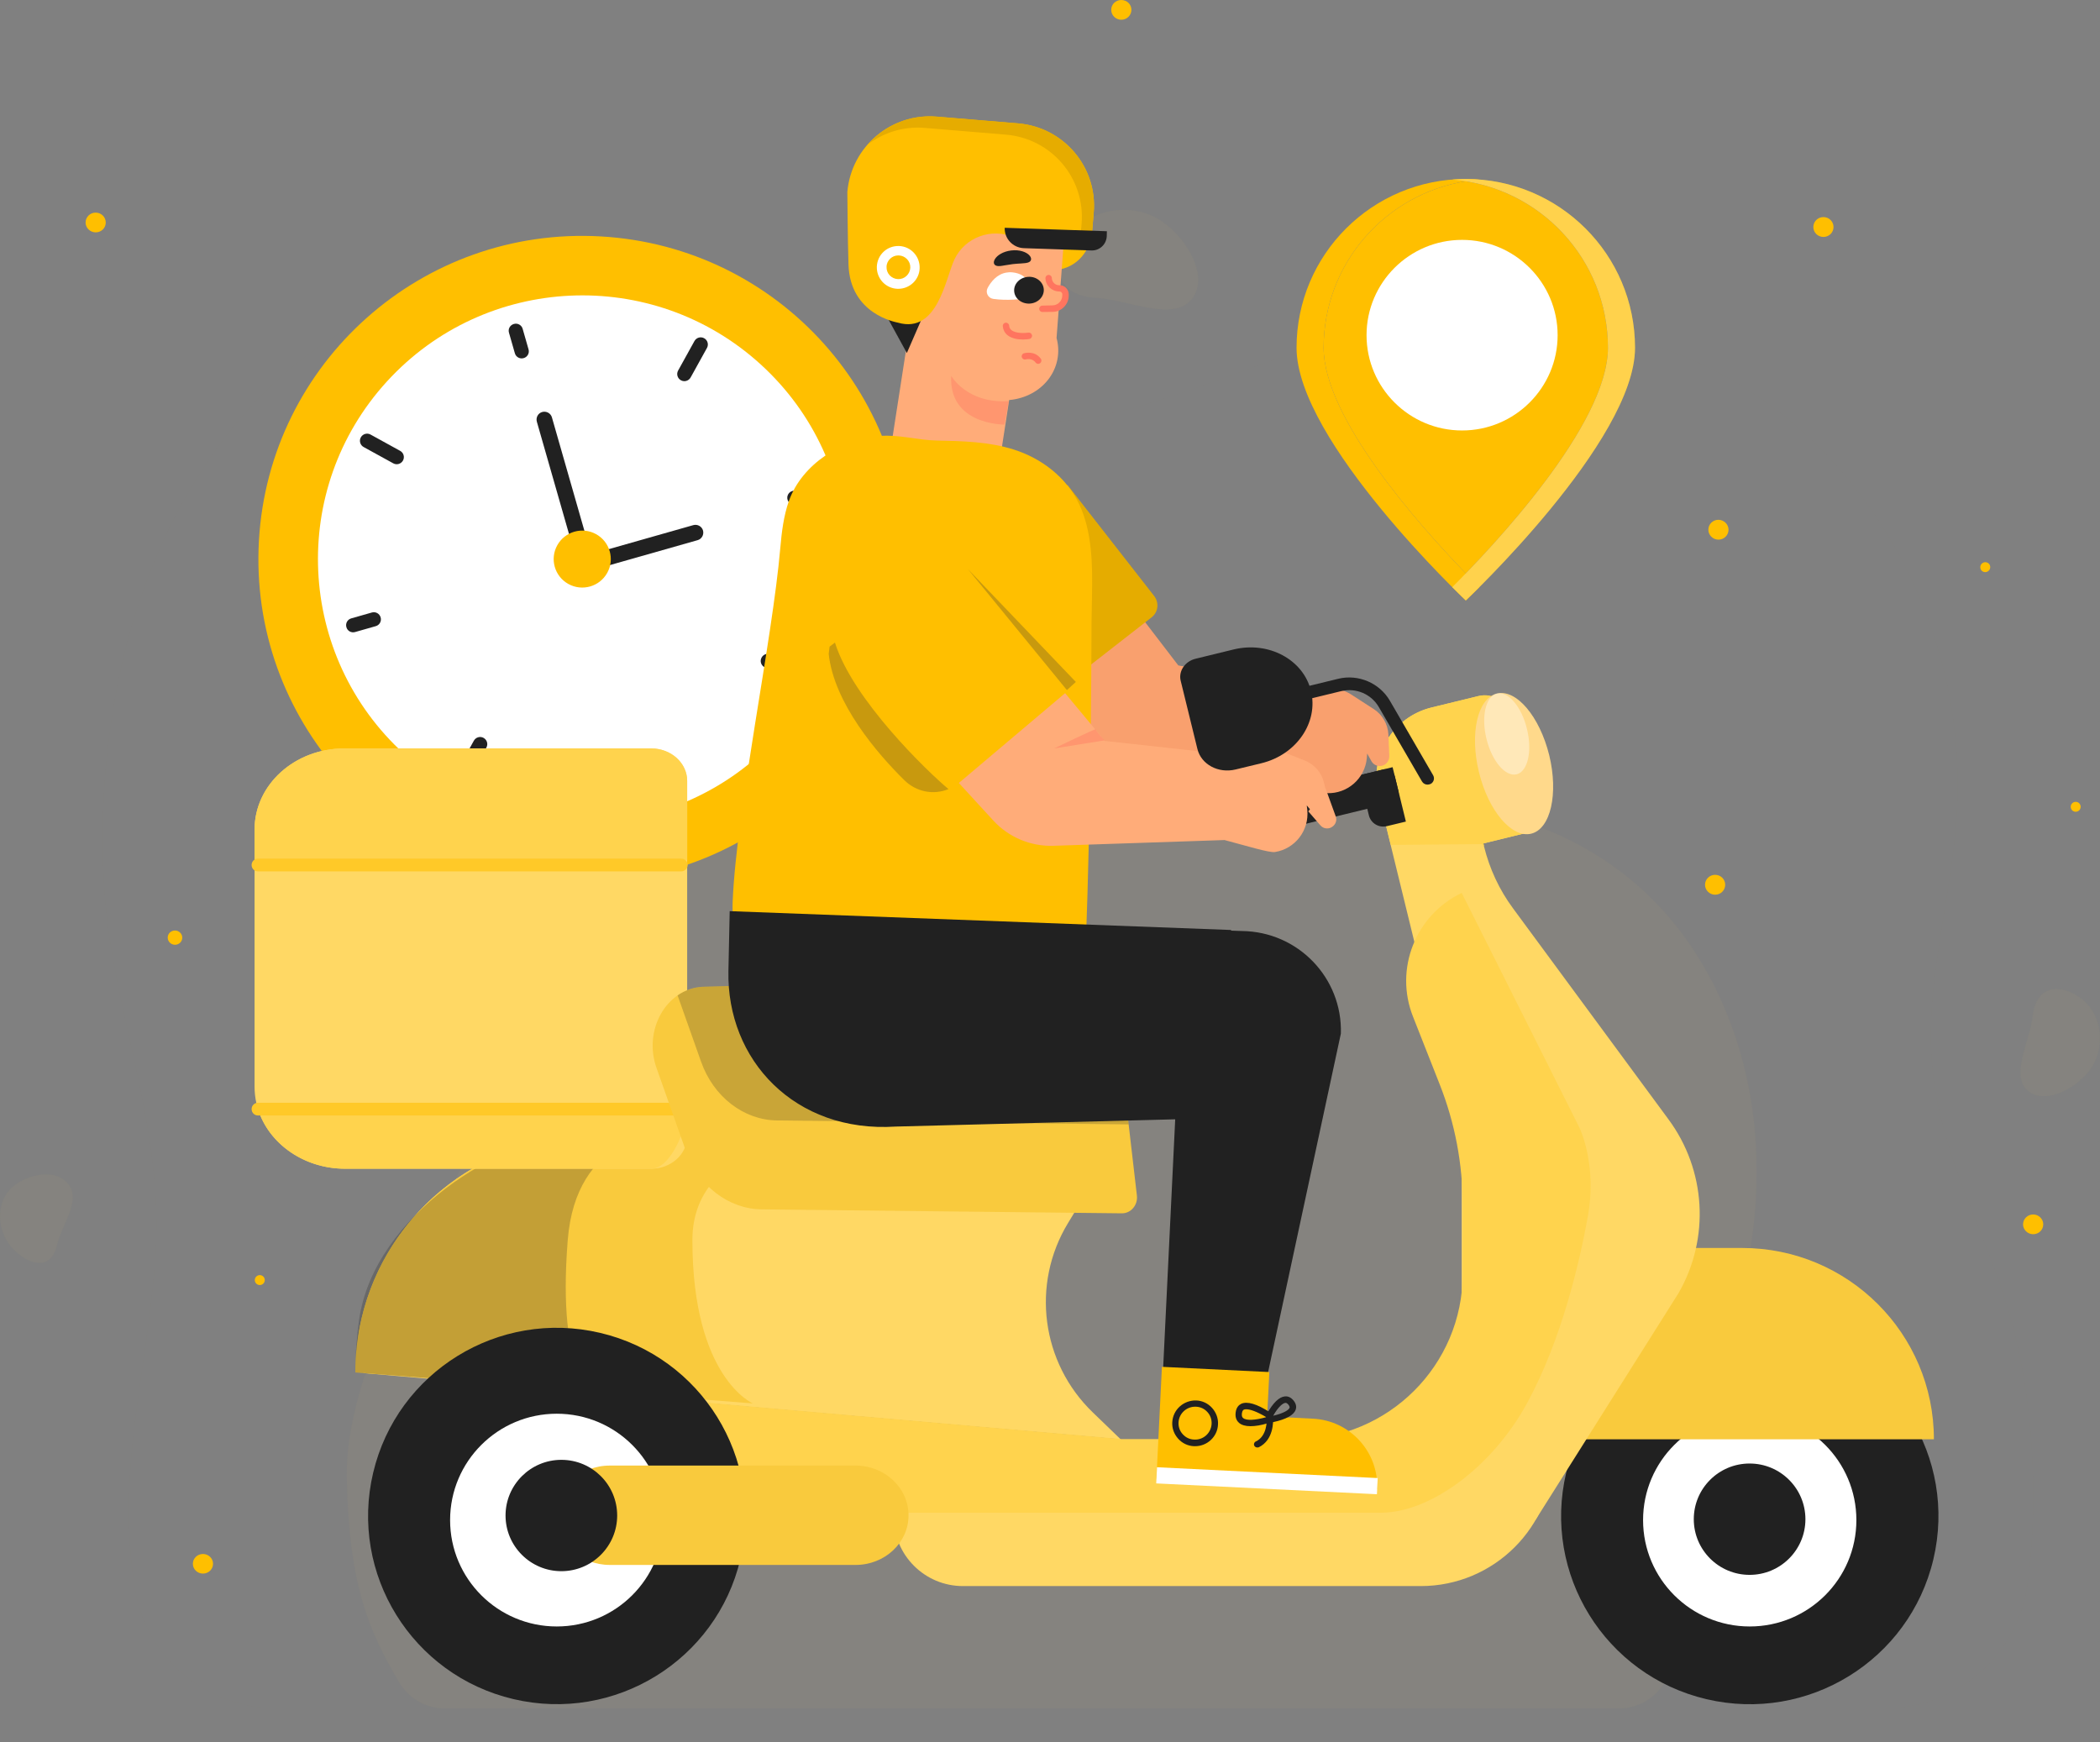 <svg width="188" height="156" viewBox="0 0 188 156" fill="none" xmlns="http://www.w3.org/2000/svg">
<rect x="0" y="0" width="188" height="156" fill="#808080" stroke="none"/>
<g opacity="0.61">
<g opacity="0.61">
<g opacity="0.61">
<g opacity="0.41">
<path opacity="0.41" d="M0.983 111.608C-0.274 110.114 -0.332 107.856 0.846 106.544C2.024 105.232 4.825 104.479 6.072 105.962C7.33 107.456 5.546 109.578 5.111 111.448C4.528 114.038 2.241 113.091 0.983 111.608Z" fill="#FFD555"/>
</g>
<g opacity="0.41">
<path opacity="0.41" d="M186.578 89.617C188.145 90.997 188.465 93.632 187.299 95.491C186.132 97.35 183.091 99.027 181.524 97.636C179.958 96.255 181.707 93.267 181.97 90.975C182.347 87.769 185.012 88.226 186.578 89.617Z" fill="#FFD555"/>
</g>
<g opacity="0.41">
<path opacity="0.41" d="M96.016 20.862C97.686 18.752 101.047 18.147 103.529 19.516C106.01 20.885 108.377 24.648 106.707 26.759C105.038 28.869 101.07 26.838 98.097 26.667C93.935 26.416 94.335 22.972 96.016 20.862Z" fill="#FFD555"/>
</g>
</g>
<g opacity="0.28">
<g opacity="0.28">
<g opacity="0.28">
<path opacity="0.28" d="M12.11 142.37C10.326 131.865 13.184 122.9 13.905 112.6C14.579 102.848 11.652 94.647 10.028 85.362C8.588 77.093 9.068 67.729 10.875 59.608C13.345 48.521 19.05 38.244 27.26 31.982C40.056 22.23 57.127 23.371 71.261 30.089C77.184 32.895 82.912 36.636 89.259 37.583C98.509 38.963 107.508 34.241 116.519 31.412C128.788 27.557 142.247 27.272 153.818 33.351C166.934 40.252 176.264 55.821 175.178 72.975C174.686 80.743 172.159 88.419 173.051 96.141C173.955 103.966 177.888 110.524 179.969 117.892C181.879 124.679 182.622 133.599 181.513 141.822C180.644 148.21 175.167 152.955 168.718 152.955H24.813C18.604 152.955 13.173 148.575 12.121 142.473C12.121 142.438 12.121 142.404 12.11 142.37Z" fill="#FFD555"/>
</g>
</g>
</g>
<g opacity="0.66">
<g opacity="0.66">
<g opacity="0.47">
<path opacity="0.47" d="M157.111 101.411C156.494 93.894 153.521 86.355 148.375 80.971C140.36 72.588 128.216 70.466 117.593 72.405C113.134 73.215 108.72 74.652 104.158 74.207C97.503 73.546 91.648 69.018 85.588 65.699C77.344 61.182 67.899 58.752 59.128 60.714C49.192 62.938 41.05 71.367 40.067 82.534C39.621 87.598 44.103 96.518 42.685 101.308C41.256 106.179 30.793 121.075 31.045 132.412C31.262 142.073 33.057 146.043 35.71 150.582C36.568 152.054 38.134 152.966 39.838 152.966H142.395H144.911C146.969 152.966 148.798 151.654 149.439 149.704C150.902 145.244 151.588 141.024 149.587 134.865C147.609 128.763 152.995 123.732 155.076 118.052C156.951 112.999 157.569 106.92 157.111 101.411Z" fill="#FFD555"/>
</g>
</g>
</g>
</g>
</g>
<path d="M81.085 51.701C82.001 35.751 69.781 22.081 53.791 21.167C37.802 20.253 24.097 32.442 23.181 48.392C22.265 64.341 34.485 78.012 50.474 78.925C66.464 79.839 80.168 67.65 81.085 51.701Z" fill="#FFBF00"/>
<path d="M69.631 65.959C78.435 56.32 77.739 41.386 68.076 32.604C58.413 23.822 43.442 24.516 34.638 34.155C25.834 43.794 26.53 58.728 36.193 67.51C45.856 76.292 60.827 75.598 69.631 65.959Z" fill="white"/>
<path d="M60.958 34.047C60.649 33.876 60.535 33.488 60.706 33.18L62.17 30.534C62.342 30.226 62.73 30.112 63.039 30.283C63.348 30.454 63.462 30.842 63.291 31.15L61.827 33.796C61.655 34.104 61.267 34.218 60.958 34.047Z" fill="#212121"/>
<path d="M41.21 69.828C40.902 69.657 40.787 69.269 40.959 68.961L42.422 66.315C42.594 66.007 42.983 65.893 43.291 66.064C43.6 66.235 43.715 66.623 43.543 66.931L42.079 69.577C41.908 69.885 41.519 69.999 41.21 69.828Z" fill="#212121"/>
<path d="M68.184 58.867C68.356 58.559 68.745 58.444 69.053 58.615L71.706 60.075C72.015 60.247 72.129 60.634 71.958 60.942C71.786 61.25 71.397 61.364 71.089 61.193L68.436 59.733C68.116 59.562 68.013 59.174 68.184 58.867Z" fill="#212121"/>
<path d="M32.303 39.157C32.474 38.849 32.863 38.735 33.172 38.906L35.824 40.366C36.133 40.537 36.247 40.925 36.076 41.233C35.904 41.541 35.516 41.655 35.207 41.484L32.554 40.024C32.245 39.853 32.131 39.465 32.303 39.157Z" fill="#212121"/>
<path d="M70.506 44.746C70.403 44.404 70.609 44.05 70.94 43.959L72.427 43.537C72.77 43.434 73.124 43.639 73.216 43.97C73.319 44.312 73.113 44.666 72.781 44.757L71.295 45.179C70.963 45.27 70.609 45.077 70.506 44.746Z" fill="#212121"/>
<path d="M31.011 56.152C30.908 55.81 31.113 55.456 31.445 55.365L33.286 54.84C33.629 54.737 33.983 54.943 34.075 55.273C34.178 55.616 33.972 55.969 33.641 56.06L31.799 56.585C31.456 56.688 31.102 56.494 31.011 56.152Z" fill="#212121"/>
<path d="M57.447 68.413C57.79 68.311 58.145 68.516 58.236 68.847L58.66 70.33C58.762 70.672 58.557 71.025 58.225 71.117C57.882 71.219 57.528 71.014 57.436 70.683L57.013 69.201C56.91 68.858 57.104 68.505 57.447 68.413Z" fill="#212121"/>
<path d="M46.001 29.006C46.344 28.903 46.699 29.108 46.79 29.439L47.316 31.275C47.419 31.618 47.213 31.971 46.882 32.062C46.538 32.165 46.184 31.96 46.093 31.629L45.567 29.793C45.464 29.45 45.658 29.108 46.001 29.006Z" fill="#212121"/>
<path d="M52.291 49.97C51.913 50.072 51.524 49.856 51.422 49.491L48.06 37.754C47.957 37.377 48.174 36.99 48.54 36.887C48.917 36.784 49.306 37.001 49.409 37.366L52.771 49.103C52.874 49.479 52.657 49.867 52.291 49.97Z" fill="#212121"/>
<path d="M51.753 50.677C51.65 50.3 51.867 49.913 52.233 49.81L62.067 47.016C62.444 46.913 62.833 47.13 62.936 47.495C63.039 47.871 62.822 48.259 62.456 48.361L52.622 51.156C52.245 51.27 51.856 51.053 51.753 50.677Z" fill="#212121"/>
<path d="M54.36 51.293C53.674 52.525 52.119 52.969 50.884 52.285C49.649 51.601 49.203 50.049 49.889 48.818C50.575 47.586 52.13 47.141 53.365 47.825C54.6 48.51 55.046 50.061 54.36 51.293Z" fill="#FFBF00"/>
<path d="M131.224 16.025C130.812 16.025 130.412 16.06 130.011 16.082C130.42 16.115 130.824 16.163 131.223 16.227C138.437 17.384 143.95 23.616 143.95 31.138C143.95 37.383 135.496 46.922 131.223 51.339C130.766 51.812 130.357 52.225 130.011 52.57C130.755 53.312 131.224 53.757 131.224 53.757C131.224 53.757 146.374 39.488 146.374 31.138C146.374 22.789 139.594 16.025 131.224 16.025Z" fill="#FFBF00"/>
<path d="M131.224 16.025C131.635 16.025 132.035 16.06 132.435 16.082C132.026 16.115 131.622 16.163 131.223 16.227C124.01 17.384 118.496 23.616 118.496 31.138C118.496 37.383 126.951 46.922 131.223 51.339C131.68 51.812 132.089 52.225 132.435 52.57C131.692 53.312 131.224 53.757 131.224 53.757C131.224 53.757 116.072 39.488 116.072 31.138C116.072 22.789 122.853 16.025 131.224 16.025Z" fill="#FFBF00"/>
<path d="M143.95 31.138C143.95 23.616 138.437 17.384 131.223 16.227C124.01 17.384 118.496 23.616 118.496 31.138C118.496 37.383 126.951 46.922 131.223 51.339C135.496 46.922 143.95 37.383 143.95 31.138Z" fill="#FFBF00"/>
<path opacity="0.3" d="M131.223 16.025C130.812 16.025 130.411 16.06 130.011 16.082C137.81 16.698 143.95 23.2 143.95 31.138C143.95 38.05 133.59 49 130.011 52.57C130.754 53.312 131.223 53.757 131.223 53.757C131.223 53.757 146.374 39.488 146.374 31.138C146.374 22.789 139.593 16.025 131.223 16.025Z" fill="white"/>
<path d="M130.891 21.477C126.169 21.477 122.338 25.31 122.338 30.009C122.338 34.72 126.18 38.541 130.891 38.541C135.614 38.541 139.445 34.708 139.445 30.009C139.445 25.298 135.602 21.477 130.891 21.477Z" fill="white"/>
<path d="M173.083 139.605C175.227 130.55 169.605 121.476 160.528 119.338C151.45 117.2 142.354 122.807 140.211 131.862C138.067 140.917 143.688 149.991 152.766 152.129C161.843 154.267 170.94 148.66 173.083 139.605Z" fill="#212121"/>
<path d="M156.642 145.621C161.915 145.621 166.19 141.357 166.19 136.097C166.19 130.837 161.915 126.573 156.642 126.573C151.368 126.573 147.094 130.837 147.094 136.097C147.094 141.357 151.368 145.621 156.642 145.621Z" fill="white"/>
<path d="M133.155 111.733H155.956C165.447 111.733 173.131 119.398 173.131 128.865H133.155V111.733Z" fill="#F9CA3D"/>
<path d="M149.358 100.202L135.442 81.313C134.219 79.659 133.35 77.778 132.858 75.793L132.789 75.519L137.077 74.47C137.397 74.39 137.603 74.059 137.523 73.74L135.145 64.01C134.847 62.779 133.601 62.026 132.366 62.322L128.158 63.349C124.682 64.193 122.555 67.695 123.401 71.151C123.413 71.208 123.436 71.253 123.447 71.31H123.436L127.552 88.146L130.857 83.036V130.097L137.455 136.097L150.273 115.771C153.097 110.855 152.731 104.753 149.358 100.202Z" fill="#FFD864"/>
<path d="M132.858 75.759L132.801 75.508L137.089 74.458C137.409 74.379 137.615 74.048 137.535 73.728L135.156 63.999C134.859 62.767 133.613 62.014 132.378 62.311L128.17 63.337C124.694 64.181 122.567 67.683 123.413 71.139C123.425 71.196 123.447 71.242 123.459 71.299H123.447L124.511 75.645L132.675 75.576C132.721 75.656 132.79 75.702 132.858 75.759Z" fill="#FFD34D"/>
<path d="M86.205 142.005H127.187C133.75 142.005 139.067 136.701 139.067 130.154V128.865H80.008V135.812C80.008 139.233 82.786 142.005 86.205 142.005Z" fill="#FFD864"/>
<path d="M100.327 128.865L32.806 122.957C32.257 122.911 31.834 122.432 31.879 121.874C31.936 120.972 32.051 119.649 32.2 118.862C34.075 109.11 42.674 101.73 52.999 101.73H96.245C98.04 101.73 99.149 103.692 98.211 105.221L95.616 109.498C92.288 114.973 93.215 122.01 97.834 126.459L100.327 128.865Z" fill="#FFD864"/>
<path d="M100.327 101.742H52.999C42.936 101.742 34.509 108.733 32.348 118.121C31.994 119.649 31.811 121.234 31.811 122.877L67.395 125.649C67.395 125.649 61.986 123.356 61.986 111.026C61.986 101.605 75.136 101.513 75.136 101.513" fill="#F9CA3D"/>
<path opacity="0.25" d="M74.999 101.742H51.364C45.017 101.742 33.526 108.733 32.154 118.121C31.936 119.649 31.811 121.234 31.811 122.877L53.308 124.554C53.308 124.554 49.831 123.527 50.826 111.026C51.569 101.639 59.116 101.513 59.116 101.513" fill="#212121"/>
<path d="M30.908 104.639H58.305C60.077 104.639 61.518 103.339 61.518 101.73V69.919C61.518 68.311 60.077 67.01 58.305 67.01H30.816C26.38 67.01 22.789 70.261 22.789 74.276V97.293C22.789 101.354 26.425 104.639 30.908 104.639Z" fill="#FFD864"/>
<path d="M30.907 104.639H58.305C60.077 104.639 61.518 100.909 61.518 99.301C61.518 99.301 22.846 98.388 22.983 98.901C23.795 102.186 27.031 104.639 30.907 104.639Z" fill="#FFD34D"/>
<path d="M61.518 77.025V69.919C61.518 68.311 60.077 67.01 58.305 67.01H30.816C26.38 67.01 22.789 70.261 22.789 74.276V77.185L61.518 77.025Z" fill="#FFD34D"/>
<path d="M60.98 99.871H23.098C22.777 99.871 22.526 99.62 22.526 99.301C22.526 98.982 22.777 98.731 23.098 98.731H60.992C61.312 98.731 61.563 98.982 61.563 99.301C61.552 99.62 61.301 99.871 60.98 99.871Z" fill="#FFC928"/>
<path d="M60.98 78.017H23.098C22.777 78.017 22.526 77.766 22.526 77.447C22.526 77.127 22.777 76.876 23.098 76.876H60.992C61.312 76.876 61.563 77.127 61.563 77.447C61.552 77.755 61.301 78.017 60.98 78.017Z" fill="#FFC928"/>
<path d="M101.779 107.034C101.882 107.889 101.242 108.642 100.43 108.631L68.196 108.277C65.2 108.243 62.502 106.156 61.392 103.019L58.774 95.617C57.573 92.229 59.643 88.556 62.856 88.351L93.718 87.461C96.988 87.37 99.812 90.085 100.236 93.734L101.779 107.034Z" fill="#F9CA3D"/>
<path opacity="0.22" d="M93.718 87.461L62.856 88.351C62.044 88.408 61.3 88.682 60.66 89.115L62.764 95.058C63.873 98.194 66.572 100.282 69.568 100.316L101.036 100.669L100.235 93.734C99.812 90.085 96.976 87.37 93.718 87.461Z" fill="#212121"/>
<path d="M141.834 102.152C141.697 101.685 141.537 101.24 141.365 100.898L130.857 79.945C126.718 81.93 124.808 86.766 126.501 91.031L128.879 97.065C130.251 100.533 130.949 104.217 130.949 107.947V114.037C130.949 122.227 124.294 128.865 116.084 128.865H100.327V128.831L55.435 124.896V135.435H80.007H100.327H123.653C127.953 135.435 133.544 131.443 136.723 125.603C139.833 119.889 141.434 112.874 142.132 109.007C142.555 106.726 142.486 104.377 141.834 102.152Z" fill="#FFD34D"/>
<path d="M138.69 67.603C139.536 71.071 138.816 74.219 137.078 74.641C135.34 75.063 133.247 72.599 132.401 69.132C131.555 65.664 132.275 62.516 134.013 62.094C135.74 61.672 137.832 64.136 138.69 67.603Z" fill="#FFD98B"/>
<path opacity="0.39" d="M136.7 65.265C137.192 67.261 136.769 69.075 135.774 69.326C134.768 69.565 133.567 68.151 133.076 66.155C132.584 64.159 133.007 62.345 134.002 62.094C135.008 61.855 136.22 63.269 136.7 65.265Z" fill="white"/>
<path d="M124.557 71.892L112.356 74.858C111.887 74.972 111.419 74.687 111.304 74.219L110.984 72.907C110.87 72.44 111.156 71.972 111.625 71.858L123.825 68.892C124.294 68.778 124.763 69.063 124.877 69.531L125.197 70.843C125.312 71.31 125.026 71.778 124.557 71.892Z" fill="#212121"/>
<path d="M125.86 73.557L124.156 73.968C123.436 74.139 122.715 73.706 122.544 72.987L121.675 69.417L124.671 68.687L125.86 73.557Z" fill="#212121"/>
<path d="M112.642 75.588C111.704 75.816 110.767 75.246 110.538 74.31L110.355 73.557C110.126 72.622 110.698 71.687 111.636 71.459C112.573 71.231 113.511 71.801 113.74 72.736L113.923 73.489C114.14 74.424 113.568 75.359 112.642 75.588Z" fill="#212121"/>
<path d="M66.28 139.6C68.423 130.546 62.802 121.472 53.725 119.334C44.647 117.196 35.551 122.803 33.407 131.858C31.264 140.913 36.885 149.986 45.963 152.124C55.04 154.262 64.136 148.655 66.28 139.6Z" fill="#212121"/>
<path d="M49.843 145.621C55.116 145.621 59.391 141.357 59.391 136.097C59.391 130.837 55.116 126.573 49.843 126.573C44.57 126.573 40.295 130.837 40.295 136.097C40.295 141.357 44.57 145.621 49.843 145.621Z" fill="white"/>
<path d="M76.588 140.112H54.588C51.97 140.112 49.843 138.116 49.843 135.663C49.843 133.2 51.97 131.215 54.588 131.215H76.588C79.207 131.215 81.334 133.211 81.334 135.663C81.345 138.116 79.218 140.112 76.588 140.112Z" fill="#F9CA3D"/>
<path d="M55.252 135.686C55.252 138.435 53.011 140.671 50.255 140.671C47.499 140.671 45.258 138.435 45.258 135.686C45.258 132.937 47.499 130.702 50.255 130.702C53.022 130.702 55.252 132.937 55.252 135.686Z" fill="#212121"/>
<path d="M156.631 141.001C159.39 141.001 161.628 138.769 161.628 136.017C161.628 133.264 159.39 131.032 156.631 131.032C153.871 131.032 151.634 133.264 151.634 136.017C151.634 138.769 153.871 141.001 156.631 141.001Z" fill="#212121"/>
<path d="M124.294 65.744C124.248 64.843 123.756 63.988 123.002 63.497L120.955 62.174C120.063 61.592 118.977 61.558 118.131 62.06L105.484 59.574L94.747 45.567L87.372 57.03L97.308 68.755L114.117 68.858C116.05 69.782 118.222 70.991 118.794 71.014C120.623 71.082 122.19 69.713 122.361 67.888L122.396 67.466L122.784 68.162C122.876 68.333 123.036 68.459 123.208 68.527C123.814 68.744 124.408 68.299 124.374 67.638L124.294 65.744Z" fill="#F9A06E"/>
<path d="M103.094 55.273L91.522 64.296L81.346 53.734L95.57 43.423L103.323 53.357C103.792 53.962 103.689 54.817 103.094 55.273Z" fill="#E5AC00"/>
<path d="M97.731 20.724C97.651 22.698 96.05 24.249 94.152 24.169C92.254 24.089 90.779 22.435 90.859 20.451C90.939 18.477 92.54 16.926 94.438 17.006C96.336 17.086 97.811 18.751 97.731 20.724Z" fill="#FFBF00"/>
<path d="M95.433 19.151C95.387 17.052 93.329 15.295 90.825 15.238L85.737 15.113C83.232 15.044 81.243 16.698 81.277 18.797L81.483 28.948L79.779 39.944C79.562 41.37 80.671 42.727 82.26 42.978L86.194 43.582C87.783 43.833 89.258 42.864 89.476 41.438L90.345 35.815C90.448 35.803 90.55 35.792 90.653 35.781C93.512 35.359 95.284 32.838 94.587 30.26L95.227 21.763L95.433 19.151Z" fill="#FFAC79"/>
<path d="M91.74 31.902C91.74 31.902 92.495 31.674 92.941 32.291L91.74 31.902Z" fill="#FFAC79"/>
<path d="M92.941 32.576C92.849 32.576 92.769 32.53 92.712 32.462C92.392 32.017 91.855 32.176 91.832 32.176C91.683 32.222 91.523 32.131 91.477 31.983C91.431 31.834 91.511 31.675 91.671 31.629C91.706 31.618 92.621 31.355 93.181 32.119C93.272 32.245 93.238 32.427 93.112 32.519C93.055 32.564 92.998 32.576 92.941 32.576Z" fill="#FF755F"/>
<path d="M89.201 23.793C89.419 23.861 89.682 23.804 89.933 23.759C90.196 23.713 90.448 23.679 90.676 23.645C90.905 23.622 91.168 23.599 91.431 23.587C91.694 23.565 91.957 23.565 92.151 23.451C92.334 23.348 92.392 23.097 92.129 22.835C91.877 22.572 91.282 22.333 90.528 22.424C89.773 22.515 89.258 22.88 89.076 23.188C88.881 23.508 88.984 23.724 89.201 23.793Z" fill="#212121"/>
<path d="M93.878 24.888C93.89 25.401 94.313 25.812 94.827 25.8C95.125 25.789 95.376 26.028 95.376 26.336V26.416C95.388 27.066 94.873 27.602 94.21 27.625L93.307 27.637" fill="#FFAC79"/>
<path d="M93.318 27.933C93.158 27.933 93.032 27.808 93.032 27.648C93.032 27.488 93.158 27.363 93.318 27.363L94.221 27.34C94.462 27.34 94.69 27.237 94.85 27.066C95.022 26.895 95.102 26.667 95.102 26.428V26.348C95.102 26.279 95.068 26.211 95.022 26.165C94.976 26.12 94.919 26.097 94.839 26.097C94.164 26.097 93.604 25.572 93.593 24.899C93.593 24.739 93.718 24.614 93.878 24.614C94.038 24.614 94.164 24.739 94.164 24.899C94.176 25.253 94.462 25.538 94.816 25.538C94.828 25.538 94.839 25.538 94.85 25.538C95.068 25.538 95.273 25.618 95.422 25.766C95.582 25.914 95.674 26.131 95.674 26.348V26.428C95.685 26.827 95.536 27.192 95.262 27.477C94.987 27.762 94.622 27.922 94.233 27.922L93.318 27.933C93.329 27.933 93.329 27.933 93.318 27.933Z" fill="#FF755F"/>
<path d="M92.38 26.029C92.266 25.413 91.889 24.512 90.642 24.386C90.436 24.363 90.254 24.375 90.071 24.409C89.247 24.557 88.721 25.219 88.424 25.766C88.195 26.177 88.447 26.69 88.916 26.759C90.185 26.941 91.443 26.781 92.049 26.679C92.278 26.645 92.438 26.428 92.415 26.2C92.403 26.143 92.392 26.086 92.38 26.029Z" fill="white"/>
<path d="M93.444 25.915C93.478 26.576 92.906 27.146 92.175 27.181C91.443 27.215 90.825 26.713 90.791 26.051C90.757 25.39 91.328 24.82 92.06 24.785C92.781 24.74 93.409 25.253 93.444 25.915Z" fill="#212121"/>
<path d="M92.094 30.078C92.094 30.078 90.151 30.375 90.059 29.188L92.094 30.078Z" fill="#FFAC79"/>
<path d="M91.591 30.397C91.168 30.397 90.608 30.329 90.208 30.021C89.956 29.816 89.808 29.542 89.773 29.2C89.762 29.04 89.876 28.903 90.036 28.892C90.185 28.88 90.334 28.994 90.345 29.154C90.356 29.337 90.425 29.462 90.562 29.565C90.951 29.873 91.774 29.827 92.06 29.781C92.22 29.759 92.358 29.861 92.392 30.021C92.415 30.18 92.312 30.317 92.152 30.352C92.094 30.363 91.866 30.397 91.591 30.397Z" fill="#FF755F"/>
<path opacity="0.41" d="M85.154 33.648C85.154 33.648 86.537 36.145 90.311 35.917L89.922 38.016C89.728 38.005 84.936 37.993 85.154 33.648Z" fill="#FF755F"/>
<path d="M79.607 28.731L81.185 31.606L83.438 26.427C83.724 25.675 82.317 27.1 81.951 26.37L81.643 25.743L81.483 25.72C79.813 25.503 78.67 27.34 79.607 28.731Z" fill="#212121"/>
<path d="M80.397 28.891C83.941 29.907 84.639 24.933 85.451 23.211C86.388 21.249 88.755 20.371 90.756 21.238C93.741 22.527 95.627 22.264 97.651 22.139L97.914 19.037C98.257 14.965 95.227 11.395 91.145 11.052L83.861 10.448C79.779 10.106 76.2 13.128 75.857 17.2C75.857 17.2 75.891 21.591 75.96 23.679C76.097 28.161 80.236 28.846 80.397 28.891Z" fill="#FFBF00"/>
<path d="M97.914 19.025C98.257 14.953 95.227 11.383 91.145 11.041L83.861 10.436C81.425 10.231 79.173 11.235 77.675 12.946C79.081 11.873 80.876 11.292 82.775 11.451L90.058 12.056C94.141 12.398 97.171 15.968 96.828 20.04L96.645 22.196C96.976 22.173 97.319 22.15 97.651 22.128L97.914 19.025Z" fill="#E6AC00"/>
<path d="M97.72 22.424L91.66 22.219C90.676 22.184 89.91 21.363 89.945 20.394L99.092 20.702L99.081 21.158C99.046 21.877 98.44 22.447 97.72 22.424Z" fill="#212121"/>
<path d="M80.419 25.857C80.396 25.857 80.373 25.857 80.35 25.857C79.287 25.823 78.464 24.933 78.498 23.872C78.521 23.359 78.727 22.892 79.104 22.538C79.481 22.184 79.973 22.013 80.476 22.025C81.54 22.059 82.363 22.949 82.329 24.009C82.306 25.036 81.448 25.857 80.419 25.857ZM80.419 22.869C80.145 22.869 79.893 22.971 79.699 23.154C79.493 23.348 79.367 23.61 79.367 23.895C79.344 24.477 79.802 24.968 80.396 24.99C80.979 25.013 81.471 24.545 81.494 23.964C81.517 23.382 81.048 22.892 80.465 22.869C80.442 22.869 80.43 22.869 80.419 22.869Z" fill="white"/>
<path d="M97.274 47.004C97.125 46.411 96.919 45.818 96.668 45.259C95.49 42.681 93.169 41.016 90.768 40.252C88.538 39.545 86.171 39.488 83.85 39.442C82.157 39.408 80.488 38.895 78.807 39.032C75.388 39.294 71.809 41.541 70.631 44.837C70.151 46.194 69.98 47.643 69.854 49.069C69.133 57.418 65.943 72.371 65.589 80.743C65.383 85.705 68.928 88.249 68.756 93.21L68.722 89.115L96.988 90.724L97.194 84.952C97.434 78.416 97.571 71.881 97.651 65.345C97.686 62.072 97.709 58.798 97.72 55.525C97.743 52.719 97.972 49.753 97.274 47.004Z" fill="#FFBF00"/>
<path opacity="0.27" d="M84.913 70.649C82.969 69.029 76.337 62.619 74.748 57.532L74.267 57.897C74.245 58.114 74.21 58.33 74.188 58.547C74.668 62.984 78.555 67.478 80.934 69.828C82.009 70.9 83.552 71.208 84.913 70.649Z" fill="#353535"/>
<path opacity="0.27" d="M95.513 61.786L96.314 61.056L86.651 50.951L95.513 61.786Z" fill="#353535"/>
<path d="M119.583 73.101L118.668 70.58L118.657 70.592L118.519 70.044C118.302 69.155 117.662 68.436 116.816 68.094L114.54 67.193C113.557 66.794 112.482 66.965 111.75 67.638L110.652 67.626L98.909 66.337L95.353 62.06L85.839 70.101L88.927 73.466C90.31 74.972 92.277 75.793 94.312 75.725L109.623 75.211C111.579 75.725 113.625 76.363 114.14 76.283C115.947 75.998 117.216 74.344 117.033 72.519L116.987 72.109L117.273 72.451L117.124 72.645L118.211 73.9C118.485 74.219 118.965 74.264 119.297 74.002C119.594 73.785 119.697 73.421 119.583 73.101Z" fill="#FFAC79"/>
<path opacity="0.41" d="M98.92 66.28L94.369 67.01C94.369 67.01 98.12 65.197 98.085 65.299C98.051 65.402 98.92 66.326 98.92 66.326" fill="#FF755F"/>
<path d="M111.189 83.356L110.206 83.321L110.218 83.264L65.325 81.576L65.211 86.926C65.04 94.91 71.168 101.445 80.179 100.864L105.209 100.214L103.986 125.444L113.156 124.566L120.04 92.537C120.189 87.541 116.198 83.412 111.189 83.356Z" fill="#212121"/>
<path d="M123.287 133.348C123.447 130.018 120.875 127.177 117.536 127.018L113.442 126.812L113.636 122.843L104.02 122.375L103.528 132.39L113.145 132.858L123.287 133.348Z" fill="#FFBF00"/>
<path d="M103.58 131.365L103.509 132.812L123.267 133.781L123.338 132.334L103.58 131.365Z" fill="white"/>
<path d="M113.854 127.348C113.694 127.348 113.545 127.28 113.453 127.143C113.328 126.983 113.316 126.767 113.419 126.584C113.968 125.592 114.517 125.067 115.031 125.022C115.237 124.999 115.534 125.056 115.809 125.398C116.083 125.74 116.06 126.037 115.992 126.219C115.82 126.698 115.146 127.075 113.979 127.326C113.922 127.348 113.888 127.348 113.854 127.348ZM115.089 125.603C115.077 125.603 115.077 125.603 115.066 125.603C114.848 125.626 114.448 125.934 113.979 126.755C114.951 126.527 115.374 126.231 115.443 126.048C115.454 126.025 115.477 125.934 115.352 125.774C115.226 125.615 115.134 125.603 115.089 125.603Z" fill="#212121"/>
<path d="M111.944 127.69C111.498 127.69 111.155 127.588 110.926 127.394C110.755 127.246 110.56 126.972 110.618 126.481C110.675 125.991 110.915 125.786 111.121 125.683C111.647 125.444 112.504 125.683 113.671 126.436C113.911 126.596 114.002 126.915 113.854 127.166C113.785 127.291 113.659 127.383 113.522 127.417C112.893 127.611 112.367 127.69 111.944 127.69ZM111.567 126.174C111.475 126.174 111.407 126.185 111.361 126.208C111.327 126.219 111.212 126.276 111.178 126.55C111.144 126.812 111.235 126.915 111.292 126.961C111.567 127.2 112.344 127.166 113.362 126.881C112.481 126.356 111.898 126.174 111.567 126.174Z" fill="#212121"/>
<path d="M112.55 129.595C112.447 129.595 112.344 129.538 112.287 129.436C112.218 129.299 112.275 129.128 112.424 129.059C113.464 128.569 113.396 127.154 113.396 127.143C113.384 126.983 113.51 126.846 113.67 126.846C113.83 126.846 113.968 126.96 113.968 127.12C113.968 127.189 114.059 128.922 112.675 129.584C112.641 129.584 112.595 129.595 112.55 129.595Z" fill="#212121"/>
<path d="M106.993 129.481C106.959 129.481 106.924 129.481 106.89 129.481C106.341 129.458 105.838 129.219 105.472 128.808C105.106 128.398 104.912 127.873 104.946 127.337C105.003 126.208 105.964 125.352 107.096 125.386C107.645 125.409 108.148 125.649 108.514 126.059C108.88 126.47 109.074 126.995 109.04 127.542C108.994 128.626 108.079 129.481 106.993 129.481ZM106.993 125.945C106.204 125.945 105.552 126.561 105.507 127.348C105.484 127.748 105.621 128.124 105.884 128.409C106.147 128.706 106.513 128.877 106.913 128.888C107.736 128.934 108.422 128.295 108.468 127.485C108.491 127.086 108.354 126.71 108.091 126.424C107.828 126.128 107.462 125.957 107.062 125.945C107.05 125.945 107.016 125.945 106.993 125.945Z" fill="#212121"/>
<path d="M107.028 58.98L110.435 58.148C113.568 57.384 116.678 59.049 117.364 61.855C118.051 64.672 116.072 67.569 112.928 68.333L110.618 68.892C109.074 69.269 107.542 68.447 107.199 67.067L105.69 60.908C105.507 60.075 106.09 59.209 107.028 58.98Z" fill="#212121"/>
<path d="M127.793 70.249C127.598 70.249 127.404 70.147 127.301 69.964L123.436 63.303C122.761 62.14 121.389 61.558 120.074 61.877L114.22 63.303C113.922 63.383 113.602 63.189 113.534 62.881C113.454 62.573 113.648 62.265 113.957 62.197L119.811 60.771C121.606 60.337 123.505 61.147 124.431 62.744L128.296 69.405C128.456 69.679 128.364 70.021 128.09 70.181C127.987 70.227 127.884 70.249 127.793 70.249Z" fill="#212121"/>
<path d="M154.744 47.426C154.744 47.917 154.344 48.316 153.841 48.316C153.349 48.316 152.938 47.917 152.938 47.426C152.938 46.936 153.338 46.537 153.841 46.537C154.344 46.548 154.744 46.947 154.744 47.426Z" fill="#FFBF00"/>
<path d="M164.144 20.326C164.144 20.816 163.743 21.215 163.24 21.215C162.737 21.215 162.337 20.816 162.337 20.326C162.337 19.835 162.737 19.436 163.24 19.436C163.743 19.436 164.144 19.835 164.144 20.326Z" fill="#FFBF00"/>
<path d="M18.169 140.887C18.668 140.887 19.073 140.494 19.073 140.009C19.073 139.524 18.668 139.131 18.169 139.131C17.671 139.131 17.266 139.524 17.266 140.009C17.266 140.494 17.671 140.887 18.169 140.887Z" fill="#FFBF00"/>
<path d="M182.919 109.623C182.919 110.114 182.519 110.502 182.016 110.502C181.524 110.502 181.112 110.102 181.112 109.623C181.112 109.133 181.513 108.734 182.016 108.734C182.519 108.734 182.919 109.133 182.919 109.623Z" fill="#FFBF00"/>
<path d="M101.288 0.878C101.288 1.369 100.887 1.768 100.384 1.768C99.881 1.768 99.481 1.369 99.481 0.878C99.481 0.388 99.881 0 100.384 0C100.887 0 101.288 0.388 101.288 0.878Z" fill="#FFBF00"/>
<path d="M9.468 19.926C9.468 20.416 9.068 20.804 8.564 20.804C8.073 20.804 7.661 20.405 7.661 19.926C7.661 19.436 8.061 19.036 8.564 19.036C9.068 19.036 9.468 19.436 9.468 19.926Z" fill="#FFBF00"/>
<path d="M154.447 79.215C154.447 79.705 154.047 80.105 153.544 80.105C153.052 80.105 152.641 79.705 152.641 79.215C152.641 78.724 153.041 78.325 153.544 78.325C154.047 78.325 154.447 78.724 154.447 79.215Z" fill="#FFBF00"/>
<path d="M178.174 50.78C178.174 51.019 177.968 51.224 177.728 51.224C177.477 51.224 177.282 51.031 177.282 50.78C177.282 50.54 177.488 50.335 177.728 50.335C177.98 50.335 178.174 50.529 178.174 50.78Z" fill="#FFBF00"/>
<path d="M185.824 72.679C186.07 72.679 186.27 72.48 186.27 72.234C186.27 71.989 186.07 71.79 185.824 71.79C185.578 71.79 185.378 71.989 185.378 72.234C185.378 72.48 185.578 72.679 185.824 72.679Z" fill="#FFBF00"/>
<path d="M23.258 115.053C23.504 115.053 23.703 114.854 23.703 114.608C23.703 114.362 23.504 114.163 23.258 114.163C23.011 114.163 22.811 114.362 22.811 114.608C22.811 114.854 23.011 115.053 23.258 115.053Z" fill="#FFBF00"/>
<path d="M16.317 83.949C16.317 84.302 16.031 84.587 15.665 84.587C15.311 84.587 15.014 84.302 15.014 83.949C15.014 83.595 15.3 83.31 15.665 83.31C16.02 83.31 16.317 83.595 16.317 83.949Z" fill="#FFBF00"/>
</svg>
